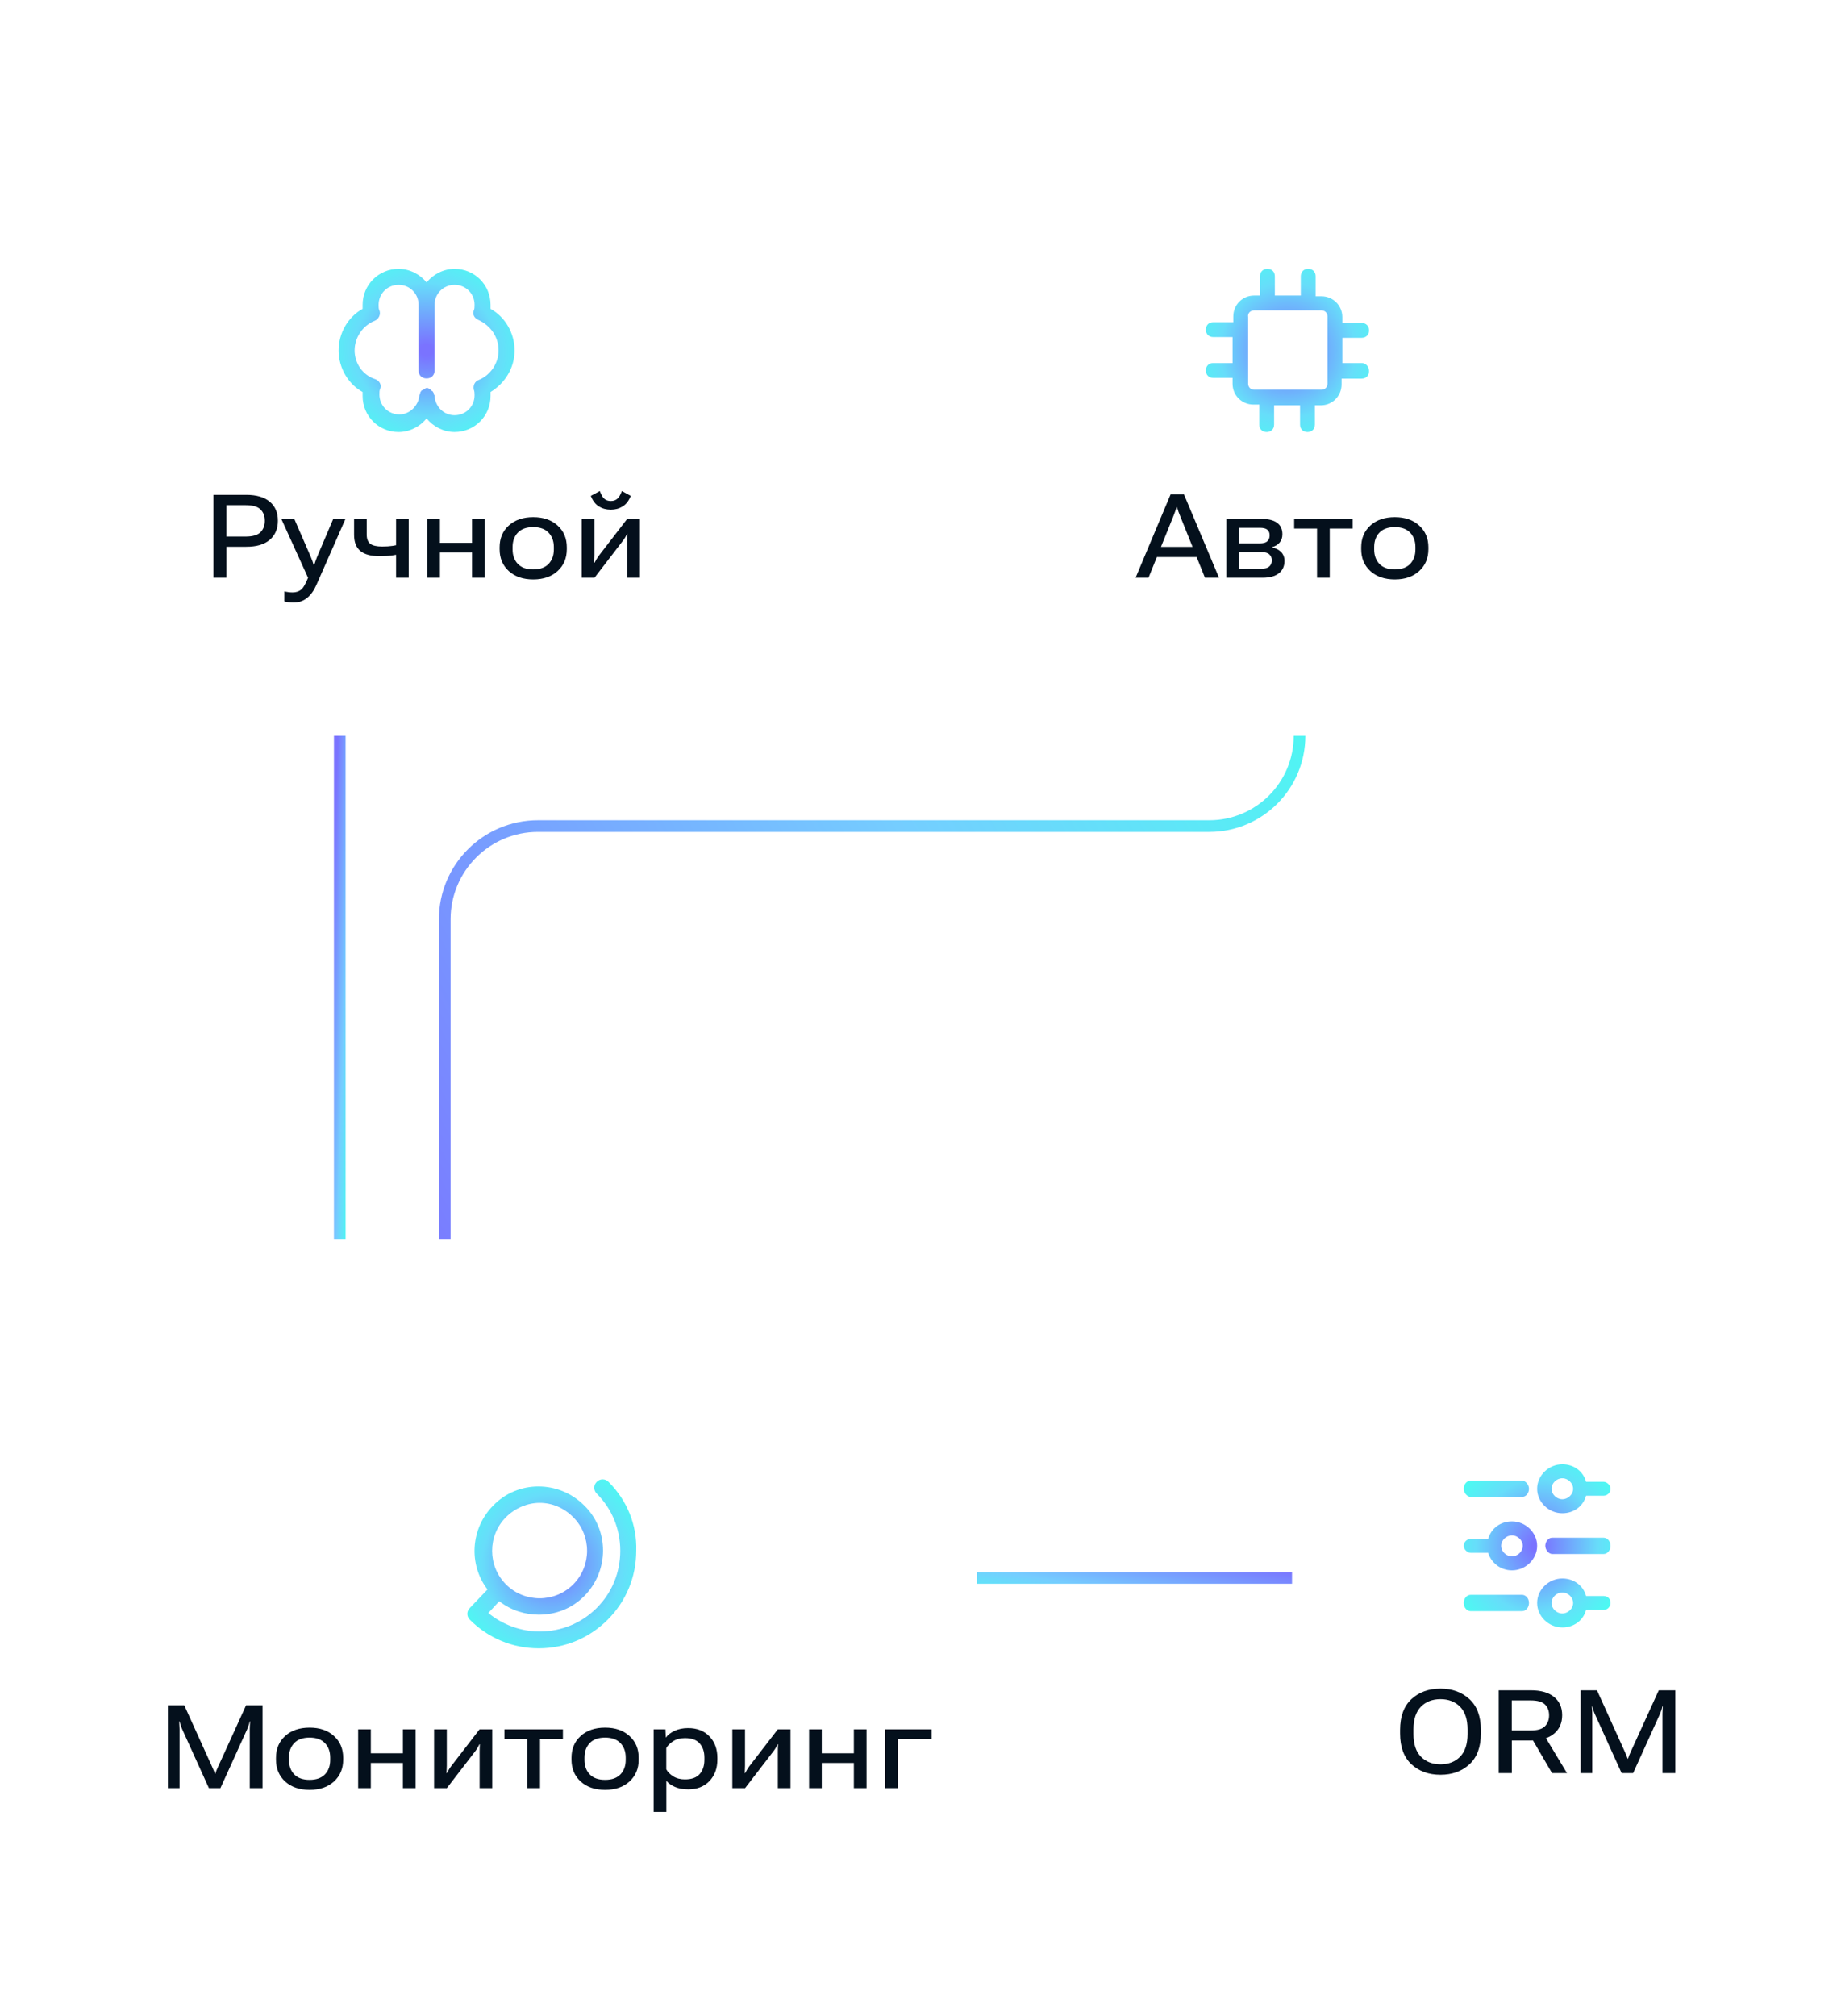 <svg width="316" height="346" viewBox="0 0 316 346" fill="none" xmlns="http://www.w3.org/2000/svg">
<g filter="url(#filter0_dd_1250_74414)">
<rect x="8.715" y="212.722" width="170" height="121.278" rx="12" fill="white"/>
<path d="M104.447 250.794C103.87 250.217 103.004 250.217 102.427 250.794C101.85 251.371 101.85 252.236 102.427 252.814C105.024 255.411 106.466 258.873 106.466 262.625C106.466 266.376 105.024 269.838 102.427 272.435C99.831 275.032 96.369 276.475 92.619 276.475C89.446 276.475 86.273 275.321 83.821 273.301L85.696 271.281C87.715 272.868 90.167 273.59 92.475 273.59C95.36 273.59 98.1 272.58 100.264 270.416C104.591 266.087 104.591 259.018 100.264 254.833C95.937 250.505 88.869 250.505 84.686 254.833C80.792 258.729 80.359 264.933 83.677 269.261L80.648 272.435C80.071 273.013 80.071 273.878 80.648 274.455C83.821 277.629 88.004 279.361 92.475 279.361C96.946 279.361 101.129 277.629 104.302 274.455C107.476 271.281 109.206 267.097 109.206 262.625C109.351 258.152 107.62 253.968 104.447 250.794ZM86.85 256.853C88.436 255.266 90.6 254.401 92.619 254.401C94.783 254.401 96.802 255.266 98.389 256.853C101.562 260.028 101.562 265.222 98.389 268.396C95.216 271.57 90.023 271.57 86.85 268.396C83.677 265.222 83.677 260.028 86.85 256.853Z" fill="url(#paint0_radial_1250_74414)"/>
<path d="M28.819 303.361V289.142H31.632L36.427 299.728C36.518 299.93 36.606 300.132 36.69 300.333C36.775 300.535 36.843 300.718 36.895 300.88H36.964C37.016 300.718 37.078 300.535 37.149 300.333C37.227 300.132 37.315 299.93 37.413 299.728L42.237 289.142H45.069V303.361H42.872V293.205C42.872 293.009 42.878 292.794 42.891 292.56C42.904 292.319 42.921 292.101 42.94 291.906H42.862C42.823 292.101 42.764 292.319 42.686 292.56C42.608 292.794 42.527 293.009 42.442 293.205L37.833 303.361H35.86L31.261 293.214C31.169 293.013 31.085 292.791 31.007 292.55C30.928 292.309 30.867 292.095 30.821 291.906H30.753C30.766 292.095 30.779 292.309 30.792 292.55C30.811 292.791 30.821 293.013 30.821 293.214V303.361H28.819ZM47.373 298.449V298.156C47.373 296.606 47.898 295.356 48.946 294.406C50 293.449 51.4 292.97 53.145 292.97C54.883 292.97 56.276 293.449 57.325 294.406C58.379 295.356 58.907 296.606 58.907 298.156V298.449C58.907 300.005 58.379 301.261 57.325 302.218C56.276 303.175 54.883 303.654 53.145 303.654C51.4 303.654 50 303.175 48.946 302.218C47.898 301.261 47.373 300.005 47.373 298.449ZM49.6 298.107V298.507C49.6 299.529 49.9 300.356 50.498 300.988C51.097 301.619 51.976 301.935 53.135 301.935C54.3 301.935 55.183 301.619 55.782 300.988C56.381 300.356 56.68 299.529 56.68 298.507V298.107C56.68 297.085 56.377 296.258 55.772 295.626C55.173 294.995 54.294 294.679 53.135 294.679C51.983 294.679 51.104 294.995 50.498 295.626C49.9 296.258 49.6 297.085 49.6 298.107ZM61.475 293.263H63.652V297.375H69.16V293.263H71.338V303.361H69.16V299.035H63.652V303.361H61.475V293.263ZM74.511 303.361V293.263H76.689V299.474C76.689 299.676 76.683 299.894 76.669 300.128C76.663 300.356 76.653 300.571 76.64 300.773H76.718C76.809 300.591 76.907 300.412 77.011 300.236C77.115 300.054 77.242 299.858 77.392 299.65L82.314 293.263H84.492V303.361H82.324V297.13C82.324 296.935 82.327 296.72 82.334 296.486C82.347 296.251 82.356 296.033 82.363 295.832H82.285C82.2 296.014 82.106 296.196 82.002 296.378C81.897 296.561 81.77 296.753 81.621 296.955L76.699 303.361H74.511ZM86.591 294.923V293.263H96.62V294.923H92.695V303.361H90.517V294.923H86.591ZM98.094 298.449V298.156C98.094 296.606 98.619 295.356 99.667 294.406C100.721 293.449 102.121 292.97 103.866 292.97C105.604 292.97 106.998 293.449 108.046 294.406C109.1 295.356 109.628 296.606 109.628 298.156V298.449C109.628 300.005 109.1 301.261 108.046 302.218C106.998 303.175 105.604 303.654 103.866 303.654C102.121 303.654 100.721 303.175 99.667 302.218C98.619 301.261 98.094 300.005 98.094 298.449ZM100.321 298.107V298.507C100.321 299.529 100.621 300.356 101.22 300.988C101.818 301.619 102.697 301.935 103.856 301.935C105.022 301.935 105.904 301.619 106.503 300.988C107.102 300.356 107.401 299.529 107.401 298.507V298.107C107.401 297.085 107.098 296.258 106.493 295.626C105.894 294.995 105.015 294.679 103.856 294.679C102.704 294.679 101.825 294.995 101.22 295.626C100.621 296.258 100.321 297.085 100.321 298.107ZM112.196 307.433V293.263H114.217L114.286 294.65H114.315C114.634 294.207 115.125 293.83 115.789 293.517C116.46 293.205 117.235 293.048 118.114 293.048C119.637 293.048 120.855 293.52 121.766 294.464C122.677 295.408 123.133 296.639 123.133 298.156V298.449C123.133 299.966 122.677 301.199 121.766 302.15C120.855 303.094 119.647 303.566 118.143 303.566C117.264 303.566 116.506 303.429 115.868 303.156C115.23 302.882 114.732 302.531 114.373 302.101V307.433H112.196ZM114.364 300.119C114.598 300.568 114.992 300.972 115.545 301.33C116.105 301.681 116.779 301.857 117.567 301.857C118.719 301.857 119.562 301.551 120.096 300.939C120.636 300.32 120.907 299.507 120.907 298.498V298.107C120.907 297.104 120.636 296.297 120.096 295.685C119.562 295.073 118.719 294.767 117.567 294.767C116.779 294.767 116.108 294.943 115.555 295.294C115.002 295.639 114.605 296.037 114.364 296.486V300.119ZM125.701 303.361V293.263H127.879V299.474C127.879 299.676 127.872 299.894 127.859 300.128C127.853 300.356 127.843 300.571 127.83 300.773H127.908C127.999 300.591 128.097 300.412 128.201 300.236C128.305 300.054 128.432 299.858 128.582 299.65L133.504 293.263H135.682V303.361H133.514V297.13C133.514 296.935 133.517 296.72 133.523 296.486C133.536 296.251 133.546 296.033 133.553 295.832H133.475C133.39 296.014 133.296 296.196 133.191 296.378C133.087 296.561 132.96 296.753 132.811 296.955L127.889 303.361H125.701ZM138.875 293.263H141.052V297.375H146.56V293.263H148.738V303.361H146.56V299.035H141.052V303.361H138.875V293.263ZM151.911 293.263H159.919V294.923H154.089V303.361H151.911V293.263Z" fill="#04101C"/>
</g>
<g filter="url(#filter1_dd_1250_74414)">
<rect x="221.242" y="210.141" width="86" height="121.278" rx="12" fill="white"/>
<path d="M275.207 270.38H272.242C271.748 268.58 270.142 267.38 268.166 267.38C265.819 267.38 263.842 269.3 263.842 271.58C263.842 273.86 265.819 275.78 268.166 275.78C270.142 275.78 271.748 274.58 272.242 272.78H275.207C275.948 272.78 276.442 272.18 276.442 271.58C276.442 270.86 275.948 270.38 275.207 270.38ZM268.166 273.38C267.177 273.38 266.313 272.54 266.313 271.58C266.313 270.62 267.177 269.78 268.166 269.78C269.154 269.78 270.019 270.62 270.019 271.58C270.019 272.54 269.154 273.38 268.166 273.38Z" fill="url(#paint1_radial_1250_74414)"/>
<path d="M261.251 270.18H252.434C251.719 270.18 251.242 270.88 251.242 271.58C251.242 272.42 251.838 272.98 252.434 272.98H261.251C261.966 272.98 262.442 272.28 262.442 271.58C262.442 270.74 261.846 270.18 261.251 270.18Z" fill="url(#paint2_radial_1250_74414)"/>
<path d="M252.434 253.38H261.251C261.966 253.38 262.442 252.68 262.442 251.98C262.442 251.28 261.846 250.58 261.251 250.58H252.434C251.719 250.58 251.242 251.28 251.242 251.98C251.242 252.68 251.838 253.38 252.434 253.38Z" fill="url(#paint3_radial_1250_74414)"/>
<path d="M268.166 256.18C270.142 256.18 271.748 254.98 272.242 253.18H275.207C275.948 253.18 276.442 252.58 276.442 251.98C276.442 251.38 275.825 250.78 275.207 250.78H272.242C271.748 248.98 270.142 247.78 268.166 247.78C265.819 247.78 263.842 249.7 263.842 251.98C263.842 254.26 265.819 256.18 268.166 256.18ZM268.166 250.18C269.154 250.18 270.019 251.02 270.019 251.98C270.019 252.94 269.154 253.78 268.166 253.78C267.177 253.78 266.313 252.94 266.313 251.98C266.313 251.02 267.177 250.18 268.166 250.18Z" fill="url(#paint4_radial_1250_74414)"/>
<path d="M252.477 262.98H255.442C255.936 264.66 257.542 265.98 259.519 265.98C261.866 265.98 263.842 264.06 263.842 261.78C263.842 259.5 261.866 257.58 259.519 257.58C257.542 257.58 255.936 258.78 255.442 260.58H252.477C251.736 260.58 251.242 261.18 251.242 261.78C251.242 262.38 251.86 262.98 252.477 262.98ZM259.519 259.98C260.507 259.98 261.372 260.82 261.372 261.78C261.372 262.74 260.507 263.58 259.519 263.58C258.53 263.58 257.666 262.74 257.666 261.78C257.666 260.82 258.53 259.98 259.519 259.98Z" fill="url(#paint5_radial_1250_74414)"/>
<path d="M275.238 260.38H266.446C265.724 260.38 265.242 261.08 265.242 261.78C265.242 262.48 265.844 263.18 266.446 263.18H275.238C275.96 263.18 276.442 262.48 276.442 261.78C276.442 261.08 275.96 260.38 275.238 260.38Z" fill="url(#paint6_radial_1250_74414)"/>
<path d="M240.317 293.964V293.368C240.317 291.05 240.965 289.289 242.26 288.085C243.556 286.881 245.219 286.278 247.25 286.278C249.269 286.278 250.929 286.881 252.231 288.085C253.533 289.289 254.184 291.05 254.184 293.368V293.964C254.184 296.288 253.533 298.052 252.231 299.257C250.929 300.461 249.269 301.063 247.25 301.063C245.226 301.063 243.562 300.461 242.26 299.257C240.965 298.052 240.317 296.288 240.317 293.964ZM242.612 294.062C242.612 295.78 243.035 297.076 243.881 297.948C244.734 298.821 245.857 299.26 247.25 299.267C248.644 299.267 249.767 298.83 250.62 297.958C251.472 297.079 251.899 295.78 251.899 294.062V293.271C251.899 291.558 251.472 290.266 250.62 289.394C249.767 288.521 248.644 288.085 247.25 288.085C245.851 288.085 244.728 288.521 243.881 289.394C243.035 290.266 242.612 291.558 242.612 293.271V294.062ZM257.25 300.78V286.562H262.777C264.483 286.562 265.801 286.939 266.732 287.694C267.67 288.443 268.139 289.491 268.139 290.839C268.139 292.18 267.67 293.238 266.732 294.013C265.795 294.781 264.477 295.168 262.777 295.175H259.496V300.78H257.25ZM259.486 293.456H262.719C263.891 293.456 264.711 293.215 265.18 292.733C265.655 292.252 265.893 291.627 265.893 290.858C265.893 290.071 265.655 289.449 265.18 288.993C264.711 288.531 263.891 288.3 262.719 288.3H259.486V293.456ZM266.4 300.78L262.592 294.247L264.896 294.022L268.969 300.78H266.4ZM271.302 300.78V286.562H274.115L278.91 297.147C279.001 297.349 279.089 297.551 279.173 297.753C279.258 297.955 279.326 298.137 279.379 298.3H279.447C279.499 298.137 279.561 297.955 279.632 297.753C279.711 297.551 279.798 297.349 279.896 297.147L284.72 286.562H287.552V300.78H285.355V290.624C285.355 290.429 285.362 290.214 285.375 289.979C285.388 289.739 285.404 289.521 285.423 289.325H285.345C285.306 289.521 285.248 289.739 285.17 289.979C285.091 290.214 285.01 290.429 284.925 290.624L280.316 300.78H278.343L273.744 290.634C273.653 290.432 273.568 290.211 273.49 289.97C273.412 289.729 273.35 289.514 273.304 289.325H273.236C273.249 289.514 273.262 289.729 273.275 289.97C273.295 290.211 273.304 290.432 273.304 290.634V300.78H271.302Z" fill="#04101C"/>
</g>
<g filter="url(#filter2_dd_1250_74414)">
<rect x="16.625" y="5" width="113" height="121.278" rx="12" fill="white"/>
<path d="M88.321 56.639C88.321 53.62 86.674 50.874 84.203 49.502C84.203 49.365 84.203 49.09 84.203 48.816C84.203 45.384 81.458 42.639 78.027 42.639C76.105 42.639 74.321 43.6 73.223 44.972C72.125 43.6 70.341 42.639 68.419 42.639C64.988 42.639 62.243 45.384 62.243 48.816C62.243 49.09 62.243 49.227 62.243 49.502C59.772 50.874 58.125 53.62 58.125 56.639C58.125 59.659 59.772 62.404 62.243 63.776C62.243 64.051 62.243 64.188 62.243 64.463C62.243 67.894 64.988 70.639 68.419 70.639C70.341 70.639 72.125 69.678 73.223 68.306C74.321 69.678 76.105 70.639 78.027 70.639C81.458 70.639 84.203 67.894 84.203 64.463C84.203 64.188 84.203 64.051 84.203 63.776C86.674 62.267 88.321 59.659 88.321 56.639ZM82.145 61.718C81.458 61.992 81.184 62.678 81.321 63.365C81.458 63.639 81.458 64.051 81.458 64.325C81.458 66.247 79.948 67.757 78.027 67.757C76.243 67.757 74.733 66.384 74.596 64.463C74.596 64.325 74.596 64.325 74.458 64.188V64.051C74.458 63.914 74.321 63.776 74.321 63.776C74.321 63.776 74.321 63.639 74.184 63.639C74.047 63.502 74.047 63.502 73.909 63.365C73.909 63.365 73.772 63.365 73.772 63.227C73.635 63.227 73.498 63.227 73.498 63.09H73.36H73.223C73.086 63.09 73.086 63.09 72.948 63.227C72.811 63.227 72.811 63.365 72.674 63.365C72.537 63.365 72.537 63.502 72.4 63.502L72.262 63.639C72.262 63.776 72.125 63.776 72.125 63.914V64.051C72.125 64.188 71.988 64.188 71.988 64.325C71.85 66.11 70.341 67.62 68.556 67.62C66.635 67.62 65.125 66.11 65.125 64.188C65.125 63.776 65.125 63.502 65.262 63.227C65.537 62.541 65.125 61.855 64.439 61.58C62.243 60.894 60.87 58.835 60.87 56.639C60.87 54.443 62.243 52.384 64.302 51.561C64.988 51.286 65.4 50.463 65.125 49.776C64.988 49.502 64.988 49.227 64.988 48.816C64.988 46.894 66.498 45.384 68.419 45.384C70.341 45.384 71.85 46.894 71.85 48.816V60.071C71.85 60.894 72.4 61.443 73.223 61.443C74.047 61.443 74.596 60.894 74.596 60.071V48.816C74.596 46.894 76.105 45.384 78.027 45.384C79.948 45.384 81.458 46.894 81.458 48.816C81.458 49.227 81.458 49.502 81.321 49.776C81.047 50.463 81.458 51.149 82.145 51.423C84.203 52.384 85.576 54.306 85.576 56.639C85.576 58.835 84.203 60.894 82.145 61.718Z" fill="url(#paint7_radial_1250_74414)"/>
<path d="M36.627 95.639V81.42H42.262C44.02 81.42 45.364 81.811 46.295 82.592C47.232 83.367 47.701 84.457 47.701 85.864C47.701 87.251 47.232 88.344 46.295 89.145C45.364 89.939 44.02 90.333 42.262 90.327H38.873V95.639H36.627ZM38.873 88.579H42.145C43.368 88.579 44.225 88.331 44.713 87.836C45.208 87.335 45.455 86.678 45.455 85.864C45.455 85.05 45.208 84.402 44.713 83.92C44.225 83.432 43.368 83.188 42.145 83.188H38.873V88.579ZM48.804 99.692L48.814 97.983C49.022 98.035 49.25 98.077 49.498 98.11C49.745 98.142 49.979 98.159 50.201 98.159C50.78 98.159 51.262 98.012 51.646 97.719C52.037 97.433 52.457 96.717 52.906 95.571L52.837 95.561L48.287 85.541H50.513L53.355 92.085C53.459 92.332 53.554 92.573 53.638 92.807C53.723 93.035 53.798 93.269 53.863 93.51H53.922C53.987 93.269 54.062 93.035 54.146 92.807C54.231 92.573 54.322 92.332 54.419 92.085L57.203 85.541H59.302L54.293 96.918C53.863 97.882 53.326 98.618 52.681 99.126C52.043 99.64 51.269 99.897 50.357 99.897C50.044 99.897 49.765 99.877 49.517 99.838C49.27 99.806 49.032 99.757 48.804 99.692ZM62.944 88.207C62.944 88.982 63.153 89.523 63.569 89.829C63.986 90.135 64.66 90.288 65.591 90.288C66.288 90.288 66.893 90.249 67.407 90.17C67.928 90.092 68.482 89.975 69.068 89.819V91.479C68.508 91.616 67.928 91.726 67.329 91.811C66.737 91.896 66.008 91.938 65.142 91.938C63.664 91.938 62.567 91.642 61.851 91.049C61.135 90.457 60.777 89.532 60.777 88.276V85.541H62.944V88.207ZM70.152 85.541V95.639H67.984V85.541H70.152ZM73.335 85.541H75.513V89.653H81.02V85.541H83.198V95.639H81.02V91.313H75.513V95.639H73.335V85.541ZM85.756 90.727V90.434C85.756 88.885 86.28 87.635 87.329 86.684C88.383 85.727 89.783 85.249 91.528 85.249C93.266 85.249 94.659 85.727 95.707 86.684C96.762 87.635 97.29 88.885 97.29 90.434V90.727C97.29 92.283 96.762 93.54 95.707 94.497C94.659 95.454 93.266 95.932 91.528 95.932C89.783 95.932 88.383 95.454 87.329 94.497C86.28 93.54 85.756 92.283 85.756 90.727ZM87.983 90.385V90.786C87.983 91.808 88.282 92.635 88.881 93.266C89.48 93.898 90.359 94.213 91.518 94.213C92.683 94.213 93.566 93.898 94.165 93.266C94.763 92.635 95.063 91.808 95.063 90.786V90.385C95.063 89.363 94.76 88.536 94.155 87.905C93.556 87.273 92.677 86.957 91.518 86.957C90.366 86.957 89.487 87.273 88.881 87.905C88.282 88.536 87.983 89.363 87.983 90.385ZM99.857 95.639V85.541H102.035V91.752C102.035 91.954 102.029 92.172 102.016 92.407C102.009 92.635 101.999 92.849 101.986 93.051H102.064C102.156 92.869 102.253 92.69 102.357 92.514C102.462 92.332 102.589 92.137 102.738 91.928L107.66 85.541H109.838V95.639H107.67V89.409C107.67 89.213 107.673 88.999 107.68 88.764C107.693 88.53 107.702 88.312 107.709 88.11H107.631C107.546 88.292 107.452 88.474 107.348 88.657C107.243 88.839 107.117 89.031 106.967 89.233L102.045 95.639H99.857ZM104.838 82.475C105.307 82.475 105.688 82.342 105.98 82.075C106.28 81.801 106.531 81.365 106.732 80.766L108.266 81.596C107.94 82.43 107.478 83.032 106.879 83.403C106.286 83.774 105.606 83.96 104.838 83.96C104.07 83.96 103.386 83.774 102.787 83.403C102.195 83.032 101.736 82.43 101.41 81.596L102.963 80.766C103.171 81.372 103.419 81.808 103.705 82.075C103.998 82.342 104.376 82.475 104.838 82.475Z" fill="#04101C"/>
</g>
<g filter="url(#filter3_dd_1250_74414)">
<rect x="176.984" y="5" width="87" height="121.278" rx="12" fill="white"/>
<path d="M233.712 58.803H230.403V54.475H233.712C234.475 54.475 234.984 53.966 234.984 53.203C234.984 52.439 234.475 51.93 233.712 51.93H230.403V50.912C230.403 48.876 228.748 47.348 226.839 47.348H225.821V43.912C225.821 43.148 225.312 42.639 224.548 42.639C223.784 42.639 223.275 43.148 223.275 43.912V47.221H218.821V43.912C218.821 43.148 218.312 42.639 217.548 42.639C216.784 42.639 216.275 43.148 216.275 43.912V47.221H215.257C213.221 47.221 211.693 48.876 211.693 50.785V51.803H208.257C207.493 51.803 206.984 52.312 206.984 53.075C206.984 53.839 207.493 54.348 208.257 54.348H211.566V58.803H208.257C207.493 58.803 206.984 59.312 206.984 60.075C206.984 60.839 207.493 61.348 208.257 61.348H211.566V62.366C211.566 64.403 213.221 65.93 215.13 65.93H216.148V69.366C216.148 70.13 216.657 70.639 217.421 70.639C218.184 70.639 218.693 70.13 218.693 69.366V66.057H223.148V69.366C223.148 70.13 223.657 70.639 224.421 70.639C225.184 70.639 225.693 70.13 225.693 69.366V66.057H226.712C228.748 66.057 230.275 64.403 230.275 62.494V61.475H233.712C234.475 61.475 234.984 60.966 234.984 60.203C234.984 59.439 234.475 58.803 233.712 58.803ZM227.857 62.366C227.857 63.003 227.348 63.385 226.839 63.385H215.257C214.621 63.385 214.239 62.876 214.239 62.366V50.912C214.112 50.276 214.621 49.766 215.257 49.766H226.839C227.475 49.766 227.857 50.276 227.857 50.785V62.366Z" fill="url(#paint8_radial_1250_74414)"/>
<path d="M194.923 95.639L200.929 81.342H203.224L209.24 95.639H206.828L202.589 85.102C202.472 84.816 202.368 84.549 202.277 84.301C202.192 84.047 202.114 83.793 202.043 83.54H201.945C201.873 83.793 201.792 84.047 201.701 84.301C201.616 84.549 201.515 84.816 201.398 85.102L197.14 95.639H194.923ZM197.599 92.094L198.263 90.346H205.802L206.476 92.094H197.599ZM210.509 95.639V85.541H216.446C217.664 85.541 218.579 85.763 219.191 86.206C219.809 86.642 220.118 87.299 220.118 88.178C220.118 88.764 219.956 89.246 219.63 89.624C219.311 89.995 218.865 90.255 218.292 90.405V90.444C218.95 90.555 219.477 90.808 219.874 91.206C220.278 91.603 220.48 92.124 220.48 92.768C220.48 93.673 220.154 94.379 219.503 94.887C218.852 95.388 217.937 95.639 216.759 95.639H210.509ZM212.667 89.751H216.261C216.853 89.751 217.28 89.627 217.54 89.379C217.801 89.132 217.931 88.79 217.931 88.354C217.931 87.944 217.801 87.628 217.54 87.407C217.28 87.185 216.853 87.075 216.261 87.075H212.667V89.751ZM212.667 94.096H216.534C217.146 94.096 217.592 93.969 217.872 93.715C218.159 93.455 218.302 93.103 218.302 92.661C218.302 92.231 218.162 91.889 217.882 91.635C217.602 91.375 217.153 91.245 216.534 91.245H212.667V94.096ZM222.139 87.202V85.541H232.169V87.202H228.243V95.639H226.065V87.202H222.139ZM233.643 90.727V90.434C233.643 88.885 234.167 87.635 235.215 86.684C236.27 85.727 237.67 85.249 239.414 85.249C241.153 85.249 242.546 85.727 243.594 86.684C244.649 87.635 245.176 88.885 245.176 90.434V90.727C245.176 92.283 244.649 93.54 243.594 94.497C242.546 95.454 241.153 95.932 239.414 95.932C237.67 95.932 236.27 95.454 235.215 94.497C234.167 93.54 233.643 92.283 233.643 90.727ZM235.87 90.385V90.786C235.87 91.808 236.169 92.635 236.768 93.266C237.367 93.898 238.246 94.213 239.405 94.213C240.57 94.213 241.452 93.898 242.051 93.266C242.65 92.635 242.95 91.808 242.95 90.786V90.385C242.95 89.363 242.647 88.536 242.041 87.905C241.442 87.273 240.564 86.957 239.405 86.957C238.252 86.957 237.373 87.273 236.768 87.905C236.169 88.536 235.87 89.363 235.87 90.385Z" fill="#04101C"/>
</g>
<path d="M167.719 270.78L221.773 270.78" stroke="url(#paint9_linear_1250_74414)" stroke-width="2"/>
<path d="M58.324 212.722L58.324 126.279" stroke="url(#paint10_linear_1250_74414)" stroke-width="2"/>
<path d="M223.059 126.279V126.279C223.059 134.829 216.127 141.761 207.576 141.761H92.341C83.505 141.761 76.341 148.924 76.341 157.761V212.722" stroke="url(#paint11_linear_1250_74414)" stroke-width="2"/>
<defs>
<filter id="filter0_dd_1250_74414" x="0.715" y="208.222" width="186" height="137.778" filterUnits="userSpaceOnUse" color-interpolation-filters="sRGB">
<feFlood flood-opacity="0" result="BackgroundImageFix"/>
<feColorMatrix in="SourceAlpha" type="matrix" values="0 0 0 0 0 0 0 0 0 0 0 0 0 0 0 0 0 0 127 0" result="hardAlpha"/>
<feOffset dy="4"/>
<feGaussianBlur stdDeviation="4"/>
<feComposite in2="hardAlpha" operator="out"/>
<feColorMatrix type="matrix" values="0 0 0 0 0 0 0 0 0 0 0 0 0 0 0 0 0 0 0.08 0"/>
<feBlend mode="normal" in2="BackgroundImageFix" result="effect1_dropShadow_1250_74414"/>
<feColorMatrix in="SourceAlpha" type="matrix" values="0 0 0 0 0 0 0 0 0 0 0 0 0 0 0 0 0 0 127 0" result="hardAlpha"/>
<feOffset dy="-0.5"/>
<feGaussianBlur stdDeviation="2"/>
<feComposite in2="hardAlpha" operator="out"/>
<feColorMatrix type="matrix" values="0 0 0 0 0 0 0 0 0 0 0 0 0 0 0 0 0 0 0.05 0"/>
<feBlend mode="normal" in2="effect1_dropShadow_1250_74414" result="effect2_dropShadow_1250_74414"/>
<feBlend mode="normal" in="SourceGraphic" in2="effect2_dropShadow_1250_74414" result="shape"/>
</filter>
<filter id="filter1_dd_1250_74414" x="213.242" y="205.641" width="102" height="137.778" filterUnits="userSpaceOnUse" color-interpolation-filters="sRGB">
<feFlood flood-opacity="0" result="BackgroundImageFix"/>
<feColorMatrix in="SourceAlpha" type="matrix" values="0 0 0 0 0 0 0 0 0 0 0 0 0 0 0 0 0 0 127 0" result="hardAlpha"/>
<feOffset dy="4"/>
<feGaussianBlur stdDeviation="4"/>
<feComposite in2="hardAlpha" operator="out"/>
<feColorMatrix type="matrix" values="0 0 0 0 0 0 0 0 0 0 0 0 0 0 0 0 0 0 0.08 0"/>
<feBlend mode="normal" in2="BackgroundImageFix" result="effect1_dropShadow_1250_74414"/>
<feColorMatrix in="SourceAlpha" type="matrix" values="0 0 0 0 0 0 0 0 0 0 0 0 0 0 0 0 0 0 127 0" result="hardAlpha"/>
<feOffset dy="-0.5"/>
<feGaussianBlur stdDeviation="2"/>
<feComposite in2="hardAlpha" operator="out"/>
<feColorMatrix type="matrix" values="0 0 0 0 0 0 0 0 0 0 0 0 0 0 0 0 0 0 0.05 0"/>
<feBlend mode="normal" in2="effect1_dropShadow_1250_74414" result="effect2_dropShadow_1250_74414"/>
<feBlend mode="normal" in="SourceGraphic" in2="effect2_dropShadow_1250_74414" result="shape"/>
</filter>
<filter id="filter2_dd_1250_74414" x="8.625" y="0.5" width="129" height="137.778" filterUnits="userSpaceOnUse" color-interpolation-filters="sRGB">
<feFlood flood-opacity="0" result="BackgroundImageFix"/>
<feColorMatrix in="SourceAlpha" type="matrix" values="0 0 0 0 0 0 0 0 0 0 0 0 0 0 0 0 0 0 127 0" result="hardAlpha"/>
<feOffset dy="4"/>
<feGaussianBlur stdDeviation="4"/>
<feComposite in2="hardAlpha" operator="out"/>
<feColorMatrix type="matrix" values="0 0 0 0 0 0 0 0 0 0 0 0 0 0 0 0 0 0 0.08 0"/>
<feBlend mode="normal" in2="BackgroundImageFix" result="effect1_dropShadow_1250_74414"/>
<feColorMatrix in="SourceAlpha" type="matrix" values="0 0 0 0 0 0 0 0 0 0 0 0 0 0 0 0 0 0 127 0" result="hardAlpha"/>
<feOffset dy="-0.5"/>
<feGaussianBlur stdDeviation="2"/>
<feComposite in2="hardAlpha" operator="out"/>
<feColorMatrix type="matrix" values="0 0 0 0 0 0 0 0 0 0 0 0 0 0 0 0 0 0 0.05 0"/>
<feBlend mode="normal" in2="effect1_dropShadow_1250_74414" result="effect2_dropShadow_1250_74414"/>
<feBlend mode="normal" in="SourceGraphic" in2="effect2_dropShadow_1250_74414" result="shape"/>
</filter>
<filter id="filter3_dd_1250_74414" x="168.984" y="0.5" width="103" height="137.778" filterUnits="userSpaceOnUse" color-interpolation-filters="sRGB">
<feFlood flood-opacity="0" result="BackgroundImageFix"/>
<feColorMatrix in="SourceAlpha" type="matrix" values="0 0 0 0 0 0 0 0 0 0 0 0 0 0 0 0 0 0 127 0" result="hardAlpha"/>
<feOffset dy="4"/>
<feGaussianBlur stdDeviation="4"/>
<feComposite in2="hardAlpha" operator="out"/>
<feColorMatrix type="matrix" values="0 0 0 0 0 0 0 0 0 0 0 0 0 0 0 0 0 0 0.08 0"/>
<feBlend mode="normal" in2="BackgroundImageFix" result="effect1_dropShadow_1250_74414"/>
<feColorMatrix in="SourceAlpha" type="matrix" values="0 0 0 0 0 0 0 0 0 0 0 0 0 0 0 0 0 0 127 0" result="hardAlpha"/>
<feOffset dy="-0.5"/>
<feGaussianBlur stdDeviation="2"/>
<feComposite in2="hardAlpha" operator="out"/>
<feColorMatrix type="matrix" values="0 0 0 0 0 0 0 0 0 0 0 0 0 0 0 0 0 0 0.05 0"/>
<feBlend mode="normal" in2="effect1_dropShadow_1250_74414" result="effect2_dropShadow_1250_74414"/>
<feBlend mode="normal" in="SourceGraphic" in2="effect2_dropShadow_1250_74414" result="shape"/>
</filter>
<radialGradient id="paint0_radial_1250_74414" cx="0" cy="0" r="1" gradientUnits="userSpaceOnUse" gradientTransform="translate(94.715 264.861) rotate(99.728) scale(18.389)">
<stop offset="0.055" stop-color="#7A73FF"/>
<stop offset="0.65" stop-color="#67DDFA"/>
<stop offset="1" stop-color="#4AFCF1"/>
</radialGradient>
<radialGradient id="paint1_radial_1250_74414" cx="0" cy="0" r="1" gradientUnits="userSpaceOnUse" gradientTransform="translate(263.842 261.78) rotate(98.771) scale(17.707 16.023)">
<stop offset="0.055" stop-color="#7A73FF"/>
<stop offset="0.65" stop-color="#67DDFA"/>
<stop offset="1" stop-color="#4AFCF1"/>
</radialGradient>
<radialGradient id="paint2_radial_1250_74414" cx="0" cy="0" r="1" gradientUnits="userSpaceOnUse" gradientTransform="translate(263.842 261.78) rotate(98.771) scale(17.707 16.023)">
<stop offset="0.055" stop-color="#7A73FF"/>
<stop offset="0.65" stop-color="#67DDFA"/>
<stop offset="1" stop-color="#4AFCF1"/>
</radialGradient>
<radialGradient id="paint3_radial_1250_74414" cx="0" cy="0" r="1" gradientUnits="userSpaceOnUse" gradientTransform="translate(263.842 261.78) rotate(98.771) scale(17.707 16.023)">
<stop offset="0.055" stop-color="#7A73FF"/>
<stop offset="0.65" stop-color="#67DDFA"/>
<stop offset="1" stop-color="#4AFCF1"/>
</radialGradient>
<radialGradient id="paint4_radial_1250_74414" cx="0" cy="0" r="1" gradientUnits="userSpaceOnUse" gradientTransform="translate(263.842 261.78) rotate(98.771) scale(17.707 16.023)">
<stop offset="0.055" stop-color="#7A73FF"/>
<stop offset="0.65" stop-color="#67DDFA"/>
<stop offset="1" stop-color="#4AFCF1"/>
</radialGradient>
<radialGradient id="paint5_radial_1250_74414" cx="0" cy="0" r="1" gradientUnits="userSpaceOnUse" gradientTransform="translate(263.842 261.78) rotate(98.771) scale(17.707 16.023)">
<stop offset="0.055" stop-color="#7A73FF"/>
<stop offset="0.65" stop-color="#67DDFA"/>
<stop offset="1" stop-color="#4AFCF1"/>
</radialGradient>
<radialGradient id="paint6_radial_1250_74414" cx="0" cy="0" r="1" gradientUnits="userSpaceOnUse" gradientTransform="translate(263.842 261.78) rotate(98.771) scale(17.707 16.023)">
<stop offset="0.055" stop-color="#7A73FF"/>
<stop offset="0.65" stop-color="#67DDFA"/>
<stop offset="1" stop-color="#4AFCF1"/>
</radialGradient>
<radialGradient id="paint7_radial_1250_74414" cx="0" cy="0" r="1" gradientUnits="userSpaceOnUse" gradientTransform="translate(73.223 56.639) rotate(100.474) scale(17.797 19.104)">
<stop offset="0.055" stop-color="#7A73FF"/>
<stop offset="0.65" stop-color="#67DDFA"/>
<stop offset="1" stop-color="#4AFCF1"/>
</radialGradient>
<radialGradient id="paint8_radial_1250_74414" cx="0" cy="0" r="1" gradientUnits="userSpaceOnUse" gradientTransform="translate(220.984 56.639) rotate(99.728) scale(17.755)">
<stop offset="0.055" stop-color="#7A73FF"/>
<stop offset="0.65" stop-color="#67DDFA"/>
<stop offset="1" stop-color="#4AFCF1"/>
</radialGradient>
<linearGradient id="paint9_linear_1250_74414" x1="253.914" y1="267.351" x2="249.847" y2="289.925" gradientUnits="userSpaceOnUse">
<stop offset="0.339" stop-color="#7A73FF"/>
<stop offset="0.734" stop-color="#75CDFF"/>
<stop offset="1" stop-color="#4AFCF1"/>
</linearGradient>
<linearGradient id="paint10_linear_1250_74414" x1="57.324" y1="77.654" x2="64.113" y2="77.882" gradientUnits="userSpaceOnUse">
<stop offset="0.339" stop-color="#7A73FF"/>
<stop offset="0.734" stop-color="#75CDFF"/>
<stop offset="1" stop-color="#4AFCF1"/>
</linearGradient>
<linearGradient id="paint11_linear_1250_74414" x1="-6.187" y1="299.165" x2="250.018" y2="149.119" gradientUnits="userSpaceOnUse">
<stop offset="0.339" stop-color="#7A73FF"/>
<stop offset="0.734" stop-color="#75CDFF"/>
<stop offset="1" stop-color="#4AFCF1"/>
</linearGradient>
</defs>
</svg>
